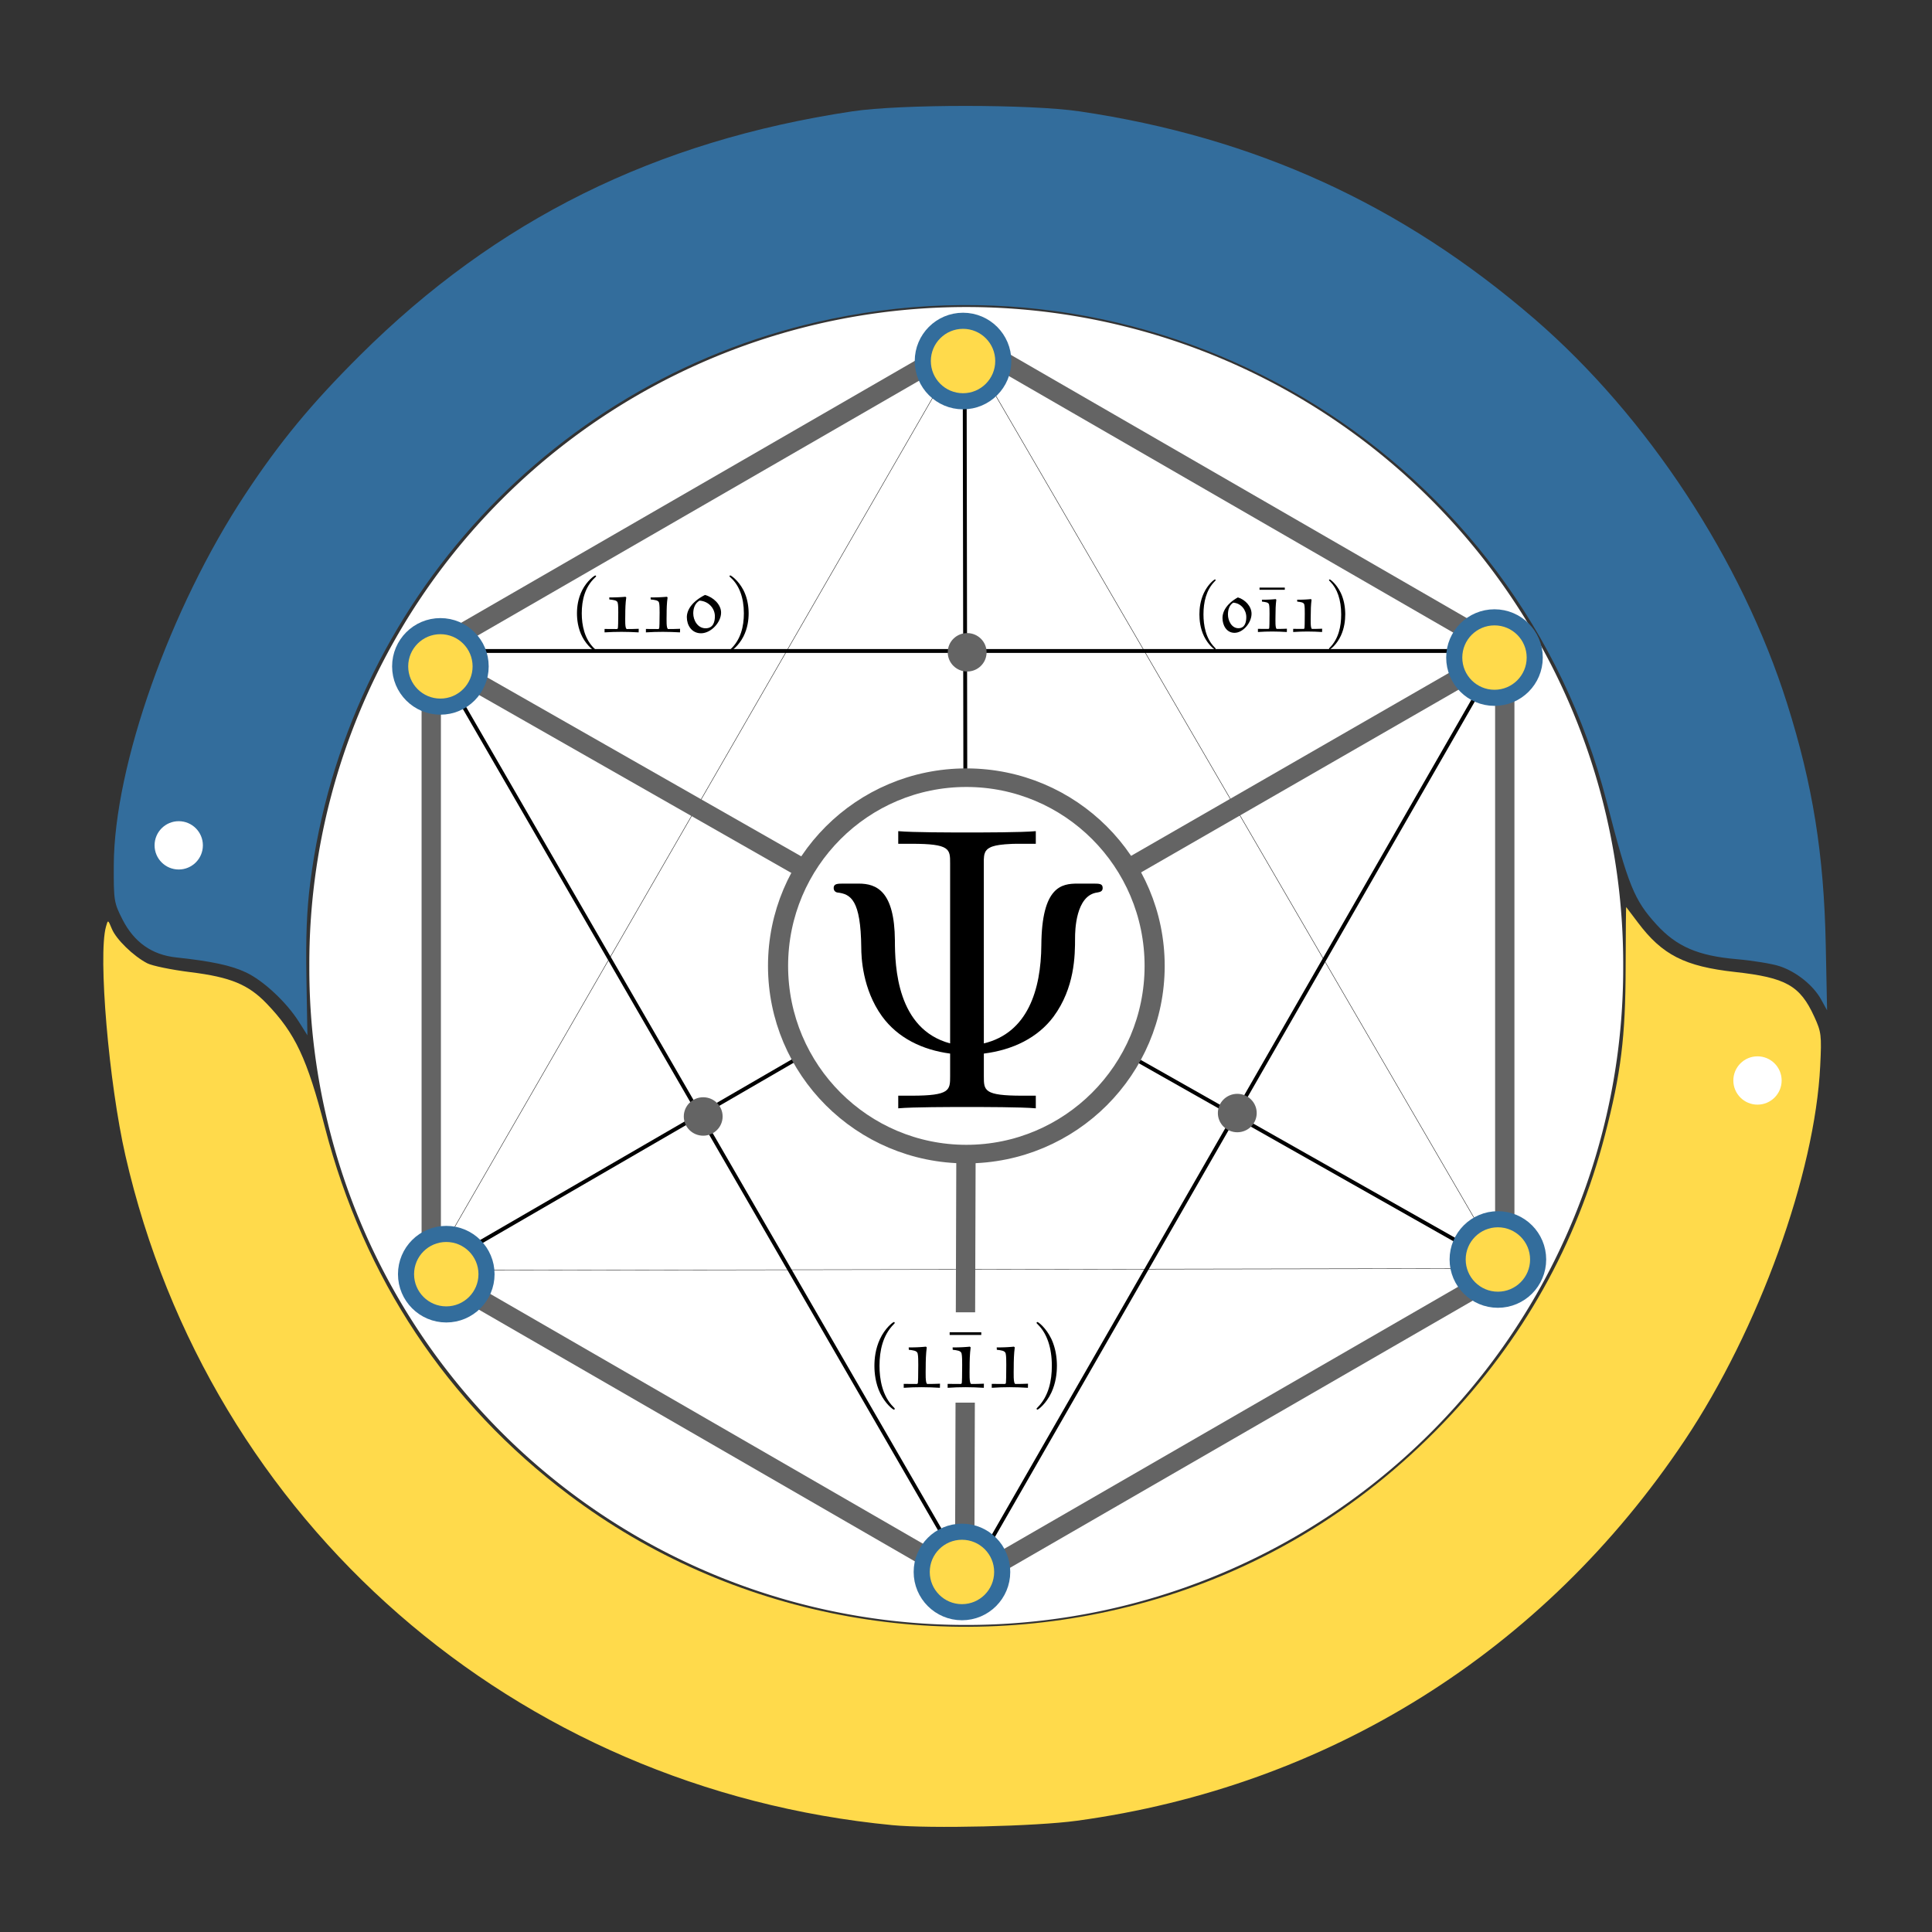 <?xml version="1.0" encoding="UTF-8" standalone="no"?>
<!-- Created with Inkscape (http://www.inkscape.org/) -->

<svg
   xmlns:dc="http://purl.org/dc/elements/1.1/"
   xmlns:cc="http://creativecommons.org/ns#"
   xmlns:rdf="http://www.w3.org/1999/02/22-rdf-syntax-ns#"
   xmlns:svg="http://www.w3.org/2000/svg"
   xmlns="http://www.w3.org/2000/svg"
   xmlns:xlink="http://www.w3.org/1999/xlink"
   xmlns:sodipodi="http://sodipodi.sourceforge.net/DTD/sodipodi-0.dtd"
   xmlns:inkscape="http://www.inkscape.org/namespaces/inkscape"
   sodipodi:docname="PyChemia.svg"
   inkscape:version="0.48.4 r9939"
   version="1.1"
   id="svg2"
   height="1000"
   width="1000">
  <rect width="100%" height="100%" fill="#333333" stroke="none"/>
  <sodipodi:namedview
     id="base"
     pagecolor="#ffffff"
     bordercolor="#666666"
     borderopacity="1.0"
     inkscape:pageopacity="0"
     inkscape:pageshadow="2"
     inkscape:zoom="1.0824912"
     inkscape:cx="542.95846"
     inkscape:cy="435.43653"
     inkscape:document-units="px"
     inkscape:current-layer="layer1"
     showgrid="false"
     inkscape:window-width="1920"
     inkscape:window-height="1025"
     inkscape:window-x="1917"
     inkscape:window-y="-3"
     inkscape:window-maximized="1"
     inkscape:snap-object-midpoints="false"
     inkscape:snap-center="false" />
  <defs
     id="defs4">
    <radialGradient
       r="29.037"
       fy="132.286"
       fx="61.519"
       cy="132.286"
       cx="61.519"
       gradientTransform="matrix(2.382716e-8,-0.296,1.437,4.683673e-7,-128.544,150.52)"
       gradientUnits="userSpaceOnUse"
       id="radialGradient1480"
       xlink:href="#linearGradient2795"
       inkscape:collect="always" />
    <linearGradient
       y2="114.398"
       x2="135.665"
       y1="20.604"
       x1="26.649"
       gradientTransform="matrix(0.563,0,0,0.568,-9.4,-5.305)"
       gradientUnits="userSpaceOnUse"
       id="linearGradient1478"
       xlink:href="#linearGradient4689"
       inkscape:collect="always" />
    <linearGradient
       y2="137.273"
       x2="112.031"
       y1="192.352"
       x1="150.961"
       gradientTransform="matrix(0.563,0,0,0.568,-9.4,-5.305)"
       gradientUnits="userSpaceOnUse"
       id="linearGradient1475"
       xlink:href="#linearGradient4671"
       inkscape:collect="always" />
    <radialGradient
       gradientUnits="userSpaceOnUse"
       gradientTransform="matrix(1,0,0,0.178,0,108.743)"
       r="29.037"
       fy="132.286"
       fx="61.519"
       cy="132.286"
       cx="61.519"
       id="radialGradient2801"
       xlink:href="#linearGradient2795"
       inkscape:collect="always" />
    <linearGradient
       y2="76.313"
       x2="26.67"
       y1="76.176"
       x1="172.942"
       gradientTransform="matrix(0.563,0,0,0.568,-11.597,-7.61)"
       gradientUnits="userSpaceOnUse"
       id="linearGradient2258"
       xlink:href="#linearGradient4689"
       inkscape:collect="always" />
    <linearGradient
       y2="144.757"
       x2="-65.309"
       y1="144.757"
       x1="224.24"
       gradientTransform="matrix(0.563,0,0,0.568,-11.597,-7.61)"
       gradientUnits="userSpaceOnUse"
       id="linearGradient2255"
       xlink:href="#linearGradient4671"
       inkscape:collect="always" />
    <linearGradient
       y2="144.757"
       x2="-65.309"
       y1="144.757"
       x1="224.24"
       gradientTransform="translate(100.27,99.611)"
       gradientUnits="userSpaceOnUse"
       id="linearGradient2250"
       xlink:href="#linearGradient4671"
       inkscape:collect="always" />
    <linearGradient
       y2="76.313"
       x2="26.67"
       y1="77.476"
       x1="172.942"
       gradientTransform="translate(100.27,99.611)"
       gradientUnits="userSpaceOnUse"
       id="linearGradient2248"
       xlink:href="#linearGradient4689"
       inkscape:collect="always" />
    <linearGradient
       y2="144.757"
       x2="-65.309"
       y1="144.757"
       x1="224.24"
       gradientTransform="translate(100.27,99.611)"
       gradientUnits="userSpaceOnUse"
       id="linearGradient2589"
       xlink:href="#linearGradient4671"
       inkscape:collect="always" />
    <linearGradient
       y2="76.313"
       x2="26.67"
       y1="77.476"
       x1="172.942"
       gradientTransform="translate(100.27,99.611)"
       gradientUnits="userSpaceOnUse"
       id="linearGradient2587"
       xlink:href="#linearGradient4689"
       inkscape:collect="always" />
    <linearGradient
       gradientTransform="translate(100.27,99.611)"
       gradientUnits="userSpaceOnUse"
       xlink:href="#linearGradient4689"
       id="linearGradient2990"
       y2="76.313"
       x2="26.67"
       y1="77.476"
       x1="172.942" />
    <linearGradient
       gradientTransform="translate(100.27,99.611)"
       gradientUnits="userSpaceOnUse"
       xlink:href="#linearGradient4671"
       id="linearGradient2987"
       y2="144.757"
       x2="-65.309"
       y1="144.757"
       x1="224.24" />
    <linearGradient
       id="linearGradient4689">
      <stop
         id="stop4691"
         offset="0"
         style="stop-color:#5a9fd4;stop-opacity:1;" />
      <stop
         id="stop4693"
         offset="1"
         style="stop-color:#306998;stop-opacity:1;" />
    </linearGradient>
    <linearGradient
       id="linearGradient4671">
      <stop
         id="stop4673"
         offset="0"
         style="stop-color:#ffd43b;stop-opacity:1;" />
      <stop
         id="stop4675"
         offset="1"
         style="stop-color:#ffe873;stop-opacity:1" />
    </linearGradient>
    <linearGradient
       id="linearGradient3236">
      <stop
         id="stop3244"
         offset="0"
         style="stop-color:#f4f4f4;stop-opacity:1" />
      <stop
         id="stop3240"
         offset="1"
         style="stop-color:white;stop-opacity:1" />
    </linearGradient>
    <linearGradient
       id="linearGradient3676">
      <stop
         id="stop3678"
         offset="0"
         style="stop-color:#b2b2b2;stop-opacity:0.5;" />
      <stop
         id="stop3680"
         offset="1"
         style="stop-color:#b3b3b3;stop-opacity:0;" />
    </linearGradient>
    <linearGradient
       id="linearGradient2787">
      <stop
         id="stop2789"
         offset="0"
         style="stop-color:#7f7f7f;stop-opacity:0.5;" />
      <stop
         id="stop2791"
         offset="1"
         style="stop-color:#7f7f7f;stop-opacity:0;" />
    </linearGradient>
    <linearGradient
       id="linearGradient2795">
      <stop
         id="stop2797"
         offset="0"
         style="stop-color:#b8b8b8;stop-opacity:0.498;" />
      <stop
         id="stop2799"
         offset="1"
         style="stop-color:#7f7f7f;stop-opacity:0;" />
    </linearGradient>
    <linearGradient
       inkscape:collect="always"
       xlink:href="#linearGradient4689"
       id="linearGradient5642"
       gradientUnits="userSpaceOnUse"
       gradientTransform="matrix(0.563,0,0,0.568,-9.4,-5.305)"
       x1="26.649"
       y1="20.604"
       x2="135.665"
       y2="114.398" />
    <linearGradient
       inkscape:collect="always"
       xlink:href="#linearGradient4671"
       id="linearGradient5644"
       gradientUnits="userSpaceOnUse"
       gradientTransform="matrix(0.563,0,0,0.568,-9.4,-5.305)"
       x1="150.961"
       y1="192.352"
       x2="112.031"
       y2="137.273" />
    <radialGradient
       inkscape:collect="always"
       xlink:href="#linearGradient2795"
       id="radialGradient5646"
       gradientUnits="userSpaceOnUse"
       gradientTransform="matrix(2.382716e-8,-0.296,1.437,4.683673e-7,-128.544,150.52)"
       cx="61.519"
       cy="132.286"
       fx="61.519"
       fy="132.286"
       r="29.037" />
  </defs>
  <g
     inkscape:label="Layer 1"
     inkscape:groupmode="layer"
     id="layer1"
     transform="translate(0,-52.362)"
     style="display:inline">
    <path
       sodipodi:type="arc"
       style="fill:none;stroke:none"
       id="ExternalCircle"
       sodipodi:cx="219.60486"
       sodipodi:cy="721.12463"
       sodipodi:rx="409.57446"
       sodipodi:ry="409.57446"
       d="m 629.179,721.125 a 409.574,409.574 0 1 1 -819.149,0 409.574,409.574 0 1 1 819.149,0 z"
       transform="matrix(1.099,0,0,1.099,258.72,-239.938)" />
    <path
       sodipodi:type="arc"
       style="fill:#ffffff;fill-opacity:1;stroke:none"
       id="Internal Circle"
       sodipodi:cx="400.79233"
       sodipodi:cy="328.26749"
       sodipodi:rx="98.360725"
       sodipodi:ry="60.790272"
       d="m 499.153,328.267 a 98.361,60.79 0 1 1 -196.721,0 98.361,60.79 0 1 1 196.721,0 z"
       transform="matrix(3.457,0,0,5.593,-885.404,-1283.638)" />
    <path
       style="fill:none;stroke:#000000;stroke-width:0.2;stroke-linecap:butt;stroke-linejoin:miter;stroke-miterlimit:4;stroke-opacity:1;stroke-dasharray:none"
       d="M 499.302,229.506 222.369,709.919 778.219,708.927 z"
       id="TriangleUp"
       inkscape:connector-curvature="0" />
    <path
       style="fill:none;stroke:#000000;stroke-width:2;stroke-linecap:butt;stroke-linejoin:miter;stroke-miterlimit:4;stroke-opacity:1;stroke-dasharray:none"
       d="m 499.302,232.514 0.993,637.212"
       id="Line1"
       inkscape:connector-curvature="0" />
    <path
       style="fill:none;stroke:#646464;stroke-width:10;stroke-linecap:butt;stroke-linejoin:miter;stroke-miterlimit:4;stroke-opacity:1;stroke-dasharray:none"
       d="m 500.294,551.105 -0.993,317.628"
       id="Line2"
       inkscape:connector-curvature="0" />
    <path
       style="fill:none;stroke:#000000;stroke-width:2;stroke-linecap:butt;stroke-linejoin:miter;stroke-miterlimit:4;stroke-opacity:1;stroke-dasharray:none"
       d="M 223.362,709.919 778.219,388.321"
       id="Line3"
       inkscape:connector-curvature="0" />
    <path
       style="fill:none;stroke:#000000;stroke-width:2;stroke-linecap:butt;stroke-linejoin:miter;stroke-miterlimit:4;stroke-opacity:1;stroke-dasharray:none"
       d="M 500.294,551.105 779.211,708.927"
       id="Line4"
       inkscape:connector-curvature="0" />
    <path
       style="fill:none;stroke:none"
       d="m 55,492.362 c 0,0 -9.775,60 45,60 55.53,0 68.372,71.124 68.372,71.124"
       id="Sigmoid1"
       inkscape:connector-curvature="0"
       sodipodi:nodetypes="csc" />
    <path
       style="fill:none;stroke:none"
       d="m 833.431,484.992 c 0,0 6.778,67.944 66.569,67.37 52.03,-0.5 46.5,50 46.5,50"
       id="Sigmoid2"
       inkscape:connector-curvature="0"
       sodipodi:nodetypes="csc" />
    <g
       id="PythonLogo"
       transform="translate(-518.068,104.819)"
       style="stroke:none">
      <path
         d="m 184.613,61.929 c 0,-14.562 -4.152,-22.038 -12.457,-22.448 -3.304,-0.156 -6.531,0.37 -9.669,1.589 -2.505,0.897 -4.191,1.784 -5.078,2.68 l 0,34.758 c 5.312,3.334 10.03,4.883 14.143,4.64 8.704,-0.575 13.061,-7.642 13.061,-21.219 z m 10.244,0.604 c 0,7.398 -1.735,13.539 -5.224,18.422 -3.889,5.527 -9.279,8.373 -16.17,8.529 -5.195,0.166 -10.546,-1.462 -16.053,-4.874 l 0,31.59 -8.909,-3.178 0,-70.121 c 1.462,-1.793 3.343,-3.333 5.624,-4.64 5.302,-3.09 11.745,-4.679 19.328,-4.757 l 0.127,0.127 c 6.93,-0.088 12.272,2.758 16.024,8.529 3.499,5.293 5.254,12.077 5.254,20.371 z"
         style="fill:#646464;fill-opacity:1;stroke:none"
         id="path46"
         inkscape:connector-curvature="0" />
      <path
         d="m 249.305,83.266 c 0,9.923 -0.994,16.794 -2.983,20.615 -1.998,3.821 -5.8,6.872 -11.414,9.143 -4.552,1.793 -9.474,2.768 -14.757,2.934 l -1.472,-5.614 c 5.371,-0.731 9.153,-1.462 11.346,-2.193 4.318,-1.462 7.281,-3.704 8.909,-6.706 1.306,-2.447 1.949,-7.115 1.949,-14.026 l 0,-2.32 c -6.092,2.768 -12.476,4.143 -19.153,4.143 -4.386,0 -8.256,-1.374 -11.589,-4.143 -3.743,-3.012 -5.614,-6.833 -5.614,-11.463 l 0,-37.078 8.909,-3.051 0,37.322 c 0,3.987 1.287,7.057 3.86,9.211 2.573,2.154 5.907,3.187 9.991,3.109 4.084,-0.088 8.46,-1.667 13.11,-4.757 l 0,-43.54 8.909,0 0,48.414 z"
         style="fill:#646464;fill-opacity:1;stroke:none"
         id="path48"
         inkscape:connector-curvature="0" />
      <path
         d="m 284.082,88.997 c -1.062,0.088 -2.037,0.127 -2.934,0.127 -5.039,0 -8.967,-1.199 -11.774,-3.606 -2.797,-2.408 -4.201,-5.731 -4.201,-9.971 l 0,-35.09 -6.102,0 0,-5.605 6.102,0 0,-14.884 8.899,-3.168 0,18.052 10.01,0 0,5.605 -10.01,0 0,34.846 c 0,3.343 0.897,5.712 2.69,7.096 1.54,1.14 3.987,1.793 7.32,1.959 l 0,4.64 z"
         style="fill:#646464;fill-opacity:1;stroke:none"
         id="path50"
         inkscape:connector-curvature="0" />
      <path
         d="m 338.023,88.266 -8.909,0 0,-34.388 c 0,-3.499 -0.819,-6.511 -2.447,-9.026 -1.881,-2.846 -4.493,-4.269 -7.846,-4.269 -4.084,0 -9.192,2.154 -15.322,6.462 l 0,41.22 -8.909,0 0,-82.197 8.909,-2.807 0,37.439 c 5.692,-4.143 11.911,-6.219 18.666,-6.219 4.718,0 8.538,1.589 11.463,4.757 2.934,3.168 4.396,7.115 4.396,11.833 l 0,37.195 0,0 z"
         style="fill:#646464;fill-opacity:1;stroke:none"
         id="path52"
         inkscape:connector-curvature="0" />
      <path
         d="m 385.374,60.526 c 0,-5.595 -1.062,-10.215 -3.178,-13.87 -2.515,-4.454 -6.423,-6.803 -11.706,-7.047 -9.767,0.565 -14.64,7.564 -14.64,20.976 0,6.15 1.014,11.287 3.061,15.41 2.612,5.254 6.531,7.846 11.755,7.759 9.806,-0.078 14.708,-7.817 14.708,-23.227 z m 9.757,0.058 c 0,7.963 -2.037,14.591 -6.102,19.884 -4.474,5.926 -10.654,8.899 -18.539,8.899 -7.817,0 -13.909,-2.973 -18.305,-8.899 -3.987,-5.293 -5.975,-11.921 -5.975,-19.884 0,-7.486 2.154,-13.782 6.462,-18.909 4.552,-5.439 10.537,-8.168 17.935,-8.168 7.398,0 13.422,2.729 18.061,8.168 4.308,5.127 6.462,11.424 6.462,18.909 z"
         style="fill:#646464;fill-opacity:1;stroke:none"
         id="path54"
         inkscape:connector-curvature="0" />
      <path
         d="m 446.206,88.266 -8.909,0 0,-36.337 c 0,-3.987 -1.199,-7.096 -3.597,-9.338 -2.398,-2.232 -5.595,-3.314 -9.581,-3.226 -4.23,0.078 -8.256,1.462 -12.077,4.143 l 0,44.759 -8.909,0 0,-45.86 c 5.127,-3.733 9.845,-6.17 14.153,-7.31 4.065,-1.062 7.651,-1.589 10.741,-1.589 2.115,0 4.104,0.205 5.975,0.614 3.499,0.809 6.345,2.31 8.538,4.513 2.447,2.437 3.665,5.361 3.665,8.782 l 0,40.85 z"
         style="fill:#646464;fill-opacity:1;stroke:none"
         id="path56"
         inkscape:connector-curvature="0" />
      <path
         id="path1948"
         d="m 60.51,6.398 c -4.584,0.021 -8.961,0.412 -12.812,1.094 C 36.351,9.496 34.291,13.692 34.291,21.429 l 0,10.219 26.812,0 0,3.406 -26.812,0 -10.062,0 c -7.792,0 -14.616,4.684 -16.75,13.594 -2.462,10.213 -2.571,16.586 0,27.25 1.906,7.938 6.458,13.594 14.25,13.594 l 9.219,0 0,-12.25 c 0,-8.85 7.657,-16.656 16.75,-16.656 l 26.781,0 c 7.455,0 13.406,-6.138 13.406,-13.625 l 0,-25.531 c 0,-7.266 -6.13,-12.725 -13.406,-13.938 -4.606,-0.767 -9.385,-1.115 -13.969,-1.094 z m -14.5,8.219 c 2.77,0 5.031,2.299 5.031,5.125 -2e-6,2.816 -2.262,5.094 -5.031,5.094 -2.779,-1e-6 -5.031,-2.277 -5.031,-5.094 -1e-6,-2.826 2.252,-5.125 5.031,-5.125 z"
         style="fill:url(#linearGradient5642);fill-opacity:1;stroke:none"
         inkscape:connector-curvature="0" />
      <path
         id="path1950"
         d="m 91.229,35.054 0,11.906 c 0,9.231 -7.826,17 -16.75,17 l -26.781,0 c -7.336,0 -13.406,6.278 -13.406,13.625 l 0,25.531 c 0,7.266 6.319,11.54 13.406,13.625 8.487,2.496 16.626,2.947 26.781,0 6.75,-1.954 13.406,-5.888 13.406,-13.625 l 0,-10.219 -26.781,0 0,-3.406 26.781,0 13.406,0 c 7.792,0 10.696,-5.435 13.406,-13.594 2.799,-8.399 2.68,-16.476 0,-27.25 -1.926,-7.757 -5.604,-13.594 -13.406,-13.594 l -10.063,0 z m -15.062,64.656 c 2.779,3e-6 5.031,2.277 5.031,5.094 -2e-6,2.826 -2.252,5.125 -5.031,5.125 -2.77,0 -5.031,-2.299 -5.031,-5.125 2e-6,-2.816 2.262,-5.094 5.031,-5.094 z"
         style="fill:url(#linearGradient5644);fill-opacity:1;stroke:none"
         inkscape:connector-curvature="0" />
      <path
         sodipodi:nodetypes="ccccccccccccccccccccccc"
         id="text3004"
         style="font-size:15.164px;font-style:normal;font-weight:normal;line-height:125%;fill:#646464;fill-opacity:1;stroke:none;font-family:Bitstream Vera Sans"
         d="m 463.554,26.909 1.562,0 0,-9.796 3.7,0 0,-1.168 -8.962,0 0,1.168 3.7,0 0,9.796 m 6.647,0 1.334,0 0,-8.947 2.896,8.946 1.486,0 3.018,-8.916 0,8.917 1.456,0 0,-10.964 -1.926,0 -3.298,9.393 -2.813,-9.393 -2.153,0 0,10.964"
         inkscape:connector-curvature="0" />
      <path
         transform="matrix(0.734,0,0,0.81,16.25,27.009)"
         d="m 110.467,132.286 c 0,4.753 -21.915,8.607 -48.948,8.607 -27.033,0 -48.948,-3.853 -48.948,-8.607 0,-4.753 21.915,-8.607 48.948,-8.607 27.033,0 48.948,3.853 48.948,8.607 z"
         sodipodi:ry="8.6066771"
         sodipodi:rx="48.948284"
         sodipodi:cy="132.28575"
         sodipodi:cx="61.518883"
         id="path1894"
         style="opacity:0.444;fill:url(#radialGradient5646);fill-opacity:1;fill-rule:nonzero;stroke:none"
         sodipodi:type="arc" />
    </g>
    <path
       style="fill:#336d9c;fill-opacity:1;stroke:none"
       d="m 154.71,528.884 c -6.413,-10.151 -18.349,-21.294 -27.39,-25.571 -7.606,-3.598 -17.845,-5.793 -36.201,-7.76 -12.485,-1.338 -21.736,-7.886 -27.711,-19.614 -4.407,-8.651 -4.59,-9.789 -4.515,-28.116 0.211,-51.489 29.115,-133.043 68.046,-192 17.904,-27.114 34.149,-46.782 59.347,-71.855 70.588,-70.238 152.808,-110.995 254.858,-126.336 24.965,-3.753 92.272,-3.746 117.671,0.012 90.601,13.406 166.782,48.163 235.389,107.393 58.469,50.478 107.354,124.887 130.801,199.096 13.277,42.021 19.045,77.97 19.998,124.62 l 0.698,34.195 -3.058,-5.559 c -4.045,-7.355 -12.785,-14.387 -21.46,-17.269 -3.866,-1.284 -13.913,-2.933 -22.325,-3.663 -19.943,-1.732 -31.023,-6.506 -41.365,-17.821 C 845.839,465.885 842.816,458.44 831.571,414.798 786.027,238.031 609.648,128.166 430.559,165.012 287.575,194.429 179.054,311.701 160.593,456.748 c -1.81,14.223 -2.369,28.078 -1.995,49.44 0.286,16.324 0.52,29.678 0.52,29.676 0,-0.002 -1.984,-3.143 -4.408,-6.981 l 0,0 z"
       id="BlueSnake"
       inkscape:connector-curvature="0"
       transform="translate(0,52.362)" />
    <path
       style="fill:#ffda4b;fill-opacity:1;stroke:none"
       d="M 461.902,944.696 C 266.337,925.827 108.325,787.898 64.926,598.176 56.327,560.584 50.707,494.528 54.844,479.682 c 1.044,-3.747 1.049,-3.746 3.066,1.123 2.247,5.426 11.168,14.096 18.294,17.781 2.559,1.323 12.648,3.398 22.42,4.61 20.689,2.566 29.913,6.373 39.411,16.262 14.806,15.416 20.883,28.335 30.156,64.105 20.224,78.016 63.145,142.648 126.287,190.17 83.409,62.776 191.883,83.727 293.973,56.78 60.498,-15.969 114.434,-47.957 158.815,-94.187 40.813,-42.514 68.779,-92.382 83.442,-148.788 8.321,-32.01 10.65,-50.88 10.721,-86.878 0.034,-17.274 0.165,-31.293 0.29,-31.155 0.126,0.138 2.861,3.752 6.079,8.03 12.62,16.778 24.231,22.681 50.29,25.567 26.344,2.918 33.591,7.004 40.958,23.096 3.672,8.021 3.863,9.595 3.092,25.447 -2.725,56.015 -31.827,136.468 -70.101,193.801 -73.027,109.389 -184.612,179.226 -314.741,196.985 -21.015,2.868 -75.694,4.167 -95.393,2.266 z"
       id="YellowSnake"
       inkscape:connector-curvature="0"
       transform="translate(0,52.362)" />
    <path
       sodipodi:type="arc"
       style="fill:#ffffff;fill-opacity:1;stroke:none"
       id="EyeBlue"
       sodipodi:cx="91.18541"
       sodipodi:cy="439.20972"
       sodipodi:rx="13.677812"
       sodipodi:ry="13.677812"
       d="m 104.863,439.21 c 0,7.554 -6.124,13.678 -13.678,13.678 -7.554,0 -13.678,-6.124 -13.678,-13.678 0,-7.554 6.124,-13.678 13.678,-13.678 7.554,0 13.678,6.124 13.678,13.678 z"
       transform="matrix(0.914,0,0,0.914,9.167,88.473)" />
    <path
       sodipodi:type="arc"
       style="fill:#ffffff;fill-opacity:1;stroke:none;display:inline"
       id="EyeYellow"
       sodipodi:cx="91.18541"
       sodipodi:cy="439.20972"
       sodipodi:rx="13.677812"
       sodipodi:ry="13.677812"
       d="m 104.863,439.21 c 0,7.554 -6.124,13.678 -13.678,13.678 -7.554,0 -13.678,-6.124 -13.678,-13.678 0,-7.554 6.124,-13.678 13.678,-13.678 7.554,0 13.678,6.124 13.678,13.678 z"
       transform="matrix(0.914,0,0,0.914,826.332,210.183)" />
    <path
       sodipodi:type="star"
       style="fill:none;stroke:#646464;stroke-width:12.472;stroke-miterlimit:4;stroke-opacity:1;stroke-dasharray:none"
       id="Hexagon"
       sodipodi:sides="6"
       sodipodi:cx="714.28571"
       sodipodi:cy="275.07599"
       sodipodi:r1="400.00797"
       sodipodi:r2="346.41705"
       sodipodi:arg1="2.6179939"
       sodipodi:arg2="3.1415927"
       inkscape:flatsided="true"
       inkscape:rounded="0"
       inkscape:randomized="0"
       d="m 367.869,475.08 10e-6,-400.008 346.417,-200.004 346.417,200.004 0,400.008 -346.417,200.004 z"
       transform="matrix(0.802,0,0,-0.802,-71.817,770.434)" />
    <path
       style="fill:none;stroke:#000000;stroke-width:2;stroke-linecap:butt;stroke-linejoin:miter;stroke-miterlimit:4;stroke-opacity:1;stroke-dasharray:none"
       d="M 223.362,389.313 501.287,869.726 777.226,389.313 z"
       id="TriangleDown"
       inkscape:connector-curvature="0" />
    <path
       style="fill:none;stroke:#646464;stroke-width:10;stroke-linecap:butt;stroke-linejoin:miter;stroke-miterlimit:4;stroke-opacity:1;stroke-dasharray:none"
       d="m 223.362,392.306 276.932,157.822 275.94,-158.814 0,0"
       id="path4052"
       inkscape:connector-curvature="0" />
    <path
       sodipodi:type="arc"
       style="fill:#ffffff;fill-opacity:1;stroke:#646464;stroke-width:9.718;stroke-miterlimit:4;stroke-opacity:1;stroke-dasharray:none"
       id="CirclePsi"
       sodipodi:cx="486"
       sodipodi:cy="500.5"
       sodipodi:rx="91"
       sodipodi:ry="98.5"
       d="m 577,500.5 c 0,54.4 -40.742,98.5 -91,98.5 -50.258,0 -91,-44.1 -91,-98.5 0,-54.4 40.742,-98.5 91,-98.5 50.258,0 91,44.1 91,98.5 z"
       transform="matrix(1.071,0,0,0.989,-20.326,57.313)" />
    <path
       sodipodi:type="arc"
       style="fill:#646464;fill-opacity:1;stroke:#646464;stroke-width:5;stroke-miterlimit:4;stroke-opacity:1;stroke-dasharray:none"
       id="FCC1"
       sodipodi:cx="344.42813"
       sodipodi:cy="593.03882"
       sodipodi:rx="13.896236"
       sodipodi:ry="14.888824"
       d="m 358.324,593.039 c 0,8.223 -6.222,14.889 -13.896,14.889 -7.675,0 -13.896,-6.666 -13.896,-14.889 0,-8.223 6.222,-14.889 13.896,-14.889 7.675,0 13.896,6.666 13.896,14.889 z"
       transform="matrix(0.613,0,0,0.572,152.843,291.029)" />
    <path
       sodipodi:type="arc"
       style="fill:#646464;fill-opacity:1;stroke:#646464;stroke-width:5;stroke-miterlimit:4;stroke-opacity:1;stroke-dasharray:none;display:inline"
       id="FCC2"
       sodipodi:cx="344.42813"
       sodipodi:cy="593.03882"
       sodipodi:rx="13.896236"
       sodipodi:ry="14.888824"
       d="m 358.324,593.039 c 0,8.223 -6.222,14.889 -13.896,14.889 -7.675,0 -13.896,-6.666 -13.896,-14.889 0,-8.223 6.222,-14.889 13.896,-14.889 7.675,0 13.896,6.666 13.896,14.889 z"
       transform="matrix(0.613,0,0,0.572,289.47,50.774)" />
    <path
       sodipodi:type="arc"
       style="fill:#646464;fill-opacity:1;stroke:#646464;stroke-width:5;stroke-miterlimit:4;stroke-opacity:1;stroke-dasharray:none;display:inline"
       id="FCC3"
       sodipodi:cx="344.42813"
       sodipodi:cy="593.03882"
       sodipodi:rx="13.896236"
       sodipodi:ry="14.888824"
       d="m 358.324,593.039 c 0,8.223 -6.222,14.889 -13.896,14.889 -7.675,0 -13.896,-6.666 -13.896,-14.889 0,-8.223 6.222,-14.889 13.896,-14.889 7.675,0 13.896,6.666 13.896,14.889 z"
       transform="matrix(0.613,0,0,0.572,429.284,289.254)" />
    <g
       id="Psi"
       transform="matrix(2.95,0,0,2.95,-763.256,125.886)">
      <g
         word-spacing="normal"
         letter-spacing="normal"
         font-size-adjust="none"
         font-stretch="normal"
         font-weight="normal"
         font-variant="normal"
         font-style="normal"
         stroke-miterlimit="10.433"
         xml:space="preserve"
         transform="matrix(1.429,0,0,-1.429,-250,750)"
         id="g4119"
         style="font-style:normal;font-variant:normal;font-weight:normal;font-stretch:normal;letter-spacing:normal;word-spacing:normal;text-anchor:start;fill:none;stroke:#000000;stroke-linecap:butt;stroke-linejoin:miter;stroke-miterlimit:10.433;stroke-opacity:1;stroke-dasharray:none;stroke-dashoffset:0"><path
           id="path4121"
           d="m 476.8,436.29 0,0.16 0,0.15 0,0.14 0.01,0.14 0.01,0.13 0.01,0.13 0.02,0.12 0.02,0.12 0.04,0.11 0.04,0.11 0.04,0.1 0.06,0.09 0.07,0.09 0.08,0.09 0.09,0.08 0.1,0.07 0.12,0.07 0.06,0.03 0.07,0.04 0.07,0.03 0.08,0.03 0.08,0.03 0.08,0.02 0.09,0.03 0.09,0.02 0.1,0.03 0.1,0.02 0.11,0.02 0.11,0.02 0.12,0.02 0.12,0.02 0.13,0.01 0.13,0.02 0.14,0.01 0.14,0.02 0.15,0.01 0.16,0.01 0.16,0.01 0.16,0.01 0.17,0.01 0.18,0.01 0.19,0 0.19,0.01 0.2,0 0.2,0 0.21,0 0.22,0 h 1.66 v 1.55 c -1.8,-0.16 -6.38,-0.16 -8.43,-0.16 -2.04,0 -6.67,0 -8.46,0.16 v -1.55 h 1.64 c 4.73,0 4.73,-0.65 4.73,-2.39 v -22.12 c -6.53,1.75 -6.78,9.42 -6.78,12.65 -0.05,6.04 -2.24,6.97 -4.44,6.97 h -1.84 c -0.74,0 -1.24,0 -1.24,-0.54 0,-0.25 0.14,-0.49 0.44,-0.55 1.66,-0.19 2.89,-0.89 2.95,-6.77 0,-1.15 0.14,-5.09 2.54,-8.42 1.95,-2.69 4.98,-4.14 8.37,-4.59 v -2.78 c 0,-1.71 0,-2.39 -4.73,-2.39 h -1.64 v -1.55 c 1.79,0.16 6.37,0.16 8.42,0.16 2.03,0 6.67,0 8.47,-0.16 v 1.55 h -1.66 c -4.72,0 -4.72,0.64 -4.72,2.39 v 2.78 c 3.58,0.45 6.63,1.95 8.56,4.54 2.6,3.54 2.64,7.47 2.64,9.66 0,0.8 0.05,5.24 2.74,5.58 0.3,0.06 0.65,0.11 0.65,0.55 0,0.54 -0.4,0.54 -1.2,0.54 h -1.89 c -1.94,0 -4.39,-0.34 -4.44,-7.56 -0.04,-5.48 -1.68,-10.77 -7.06,-12.06 z"
           inkscape:connector-curvature="0"
           style="fill:#000000;stroke-width:0" /></g>    </g>
    <rect
       style="fill:#ffffff;fill-opacity:1;stroke:none"
       id="Rectangle for 111"
       width="100"
       height="46.753"
       x="452"
       y="731.609" />
    <g
       id="111"
       transform="matrix(0.637,0,0,0.637,192.703,662.649)"
       style="fill:#000000;fill-opacity:1;stroke:none">
      <g
         id="g5353"
         transform="matrix(1.429,0,0,-1.429,-250,750)"
         xml:space="preserve"
         stroke-miterlimit="10.433"
         font-style="normal"
         font-variant="normal"
         font-weight="normal"
         font-stretch="normal"
         font-size-adjust="none"
         letter-spacing="normal"
         word-spacing="normal"
         style="font-style:normal;font-variant:normal;font-weight:normal;font-stretch:normal;letter-spacing:normal;word-spacing:normal;text-anchor:start;fill:#000000;fill-opacity:1;stroke:none"><path
           d="m 472,394.25 0,0.02 0,0.03 0,0.01 0,0.02 0,0.01 -0.01,0.02 0,0.01 -0.01,0.02 -0.01,0.02 -0.01,0.02 -0.01,0.02 -0.02,0.03 -0.01,0.02 -0.02,0.03 -0.02,0.03 -0.03,0.03 -0.02,0.03 -0.03,0.04 -0.02,0.02 -0.01,0.02 -0.02,0.02 -0.02,0.02 -0.02,0.02 -0.02,0.03 -0.02,0.02 -0.02,0.02 -0.02,0.03 -0.03,0.02 -0.02,0.03 -0.03,0.03 -0.03,0.03 -0.02,0.03 -0.03,0.03 -0.03,0.03 -0.03,0.03 -0.03,0.03 -0.04,0.04 -0.03,0.03 -0.04,0.04 -0.03,0.03 -0.04,0.04 -0.04,0.04 c -6.22,6.28 -7.81,15.69 -7.81,23.31 0,8.67 1.89,17.35 8.01,23.56 0.64,0.61 0.64,0.71 0.64,0.86 0,0.35 -0.18,0.49 -0.48,0.49 -0.5,0 -4.98,-3.38 -7.92,-9.7 -2.55,-5.49 -3.14,-11.02 -3.14,-15.21 0,-3.89 0.54,-9.9 3.28,-15.54 2.98,-6.13 7.28,-9.36 7.78,-9.36 0.3,0 0.48,0.14 0.48,0.5 z"
           id="path5355"
           inkscape:connector-curvature="0"
           style="fill:#000000;fill-opacity:1;stroke:none" /><path
           d="m 489.73,429.56 -1.22,-0.12 -1.21,-0.09 -1.22,-0.08 -1.21,-0.06 -1.22,-0.04 -1.23,-0.03 -1.23,-0.01 -1.23,-0.01 0.06,-1.34 c 2.39,-0.3 4.63,-0.46 5.03,-2.1 0.35,-1.45 0.35,-4.34 0.35,-6.53 0,-5.48 -0.1,-10.36 -0.3,-10.51 -0.2,-0.25 -0.5,-0.3 -0.8,-0.3 -2.39,0 -4.78,0 -7.17,0.05 v -2.24 c 3.49,0.25 6.88,0.35 10.27,0.35 3.44,0 6.87,-0.14 10.31,-0.35 l 0.05,2.35 c -2.39,-0.11 -4.74,-0.16 -7.13,-0.16 -1.34,0 -1,6.58 -1,9.27 0,3.89 0.1,7.71 0.6,11.56 z"
           id="path5357"
           inkscape:connector-curvature="0"
           style="fill:#000000;fill-opacity:1;stroke:none" /><polygon
           points="503.24,437.75 503.24,436.2 521.22,436.2 521.22,437.75 "
           id="polygon5359"
           style="fill:#000000;fill-opacity:1;stroke:none" /><path
           d="m 514.69,429.56 -1.21,-0.12 -1.22,-0.09 -1.21,-0.08 -1.22,-0.06 -1.22,-0.04 -1.22,-0.03 -1.23,-0.01 -1.23,-0.01 0.06,-1.34 c 2.39,-0.3 4.62,-0.46 5.03,-2.1 0.34,-1.45 0.34,-4.34 0.34,-6.53 0,-5.48 -0.09,-10.36 -0.29,-10.51 -0.21,-0.25 -0.5,-0.3 -0.8,-0.3 -2.39,0 -4.78,0 -7.17,0.05 v -2.24 c 3.48,0.25 6.87,0.35 10.26,0.35 3.44,0 6.88,-0.14 10.32,-0.35 l 0.04,2.35 c -2.39,-0.11 -4.73,-0.16 -7.12,-0.16 -1.35,0 -1,6.58 -1,9.27 0,3.89 0.09,7.71 0.59,11.56 z"
           id="path5361"
           inkscape:connector-curvature="0"
           style="fill:#000000;fill-opacity:1;stroke:none" /><path
           d="m 539.77,429.56 -1.21,-0.12 -1.22,-0.09 -1.21,-0.08 -1.22,-0.06 -1.22,-0.04 -1.22,-0.03 -1.23,-0.01 -1.24,-0.01 0.07,-1.34 c 2.39,-0.3 4.62,-0.46 5.03,-2.1 0.34,-1.45 0.34,-4.34 0.34,-6.53 0,-5.48 -0.09,-10.36 -0.29,-10.51 -0.21,-0.25 -0.5,-0.3 -0.8,-0.3 -2.39,0 -4.78,0 -7.17,0.05 v -2.24 c 3.48,0.25 6.87,0.35 10.26,0.35 3.44,0 6.88,-0.14 10.31,-0.35 l 0.05,2.35 c -2.39,-0.11 -4.73,-0.16 -7.12,-0.16 -1.35,0 -1,6.58 -1,9.27 0,3.89 0.09,7.71 0.59,11.56 z"
           id="path5363"
           inkscape:connector-curvature="0"
           style="fill:#000000;fill-opacity:1;stroke:none" /><path
           d="m 564.23,418.65 0,0.37 -0.01,0.39 -0.01,0.39 -0.01,0.41 -0.04,0.84 -0.06,0.88 -0.08,0.92 -0.11,0.95 -0.13,0.97 -0.17,1.01 -0.19,1.02 -0.23,1.03 -0.27,1.05 -0.31,1.06 -0.35,1.07 -0.39,1.07 -0.21,0.53 -0.23,0.53 -0.23,0.53 -0.25,0.53 c -2.99,6.12 -7.27,9.36 -7.77,9.36 -0.3,0 -0.5,-0.19 -0.5,-0.49 0,-0.15 0,-0.25 0.94,-1.15 4.89,-4.92 7.73,-12.85 7.73,-23.27 0,-8.51 -1.84,-17.28 -8.03,-23.56 -0.64,-0.59 -0.64,-0.7 -0.64,-0.84 0,-0.3 0.2,-0.5 0.5,-0.5 0.5,0 4.97,3.39 7.92,9.71 2.53,5.47 3.13,11 3.13,15.19 z"
           id="path5365"
           inkscape:connector-curvature="0"
           style="fill:#000000;fill-opacity:1;stroke:none" /></g>    </g>
    <g
       id="011"
       transform="matrix(0.509,0,0,0.509,413.144,293.151)">
      <g
         word-spacing="normal"
         letter-spacing="normal"
         font-size-adjust="none"
         font-stretch="normal"
         font-weight="normal"
         font-variant="normal"
         font-style="normal"
         stroke-miterlimit="10.433"
         xml:space="preserve"
         transform="matrix(1.429,0,0,-1.429,-250,750)"
         id="g5537"
         style="font-style:normal;font-variant:normal;font-weight:normal;font-stretch:normal;letter-spacing:normal;word-spacing:normal;text-anchor:start;fill:none;stroke:#000000;stroke-linecap:butt;stroke-linejoin:miter;stroke-miterlimit:10.433;stroke-opacity:1;stroke-dasharray:none;stroke-dashoffset:0"><path
           id="path5539"
           d="m 472,394.25 0,0.02 0,0.03 0,0.01 0,0.02 0,0.01 -0.01,0.02 0,0.01 -0.01,0.02 -0.01,0.02 -0.01,0.02 -0.01,0.02 -0.02,0.03 -0.01,0.02 -0.02,0.03 -0.02,0.03 -0.03,0.03 -0.02,0.03 -0.03,0.04 -0.02,0.02 -0.01,0.02 -0.02,0.02 -0.02,0.02 -0.02,0.02 -0.02,0.03 -0.02,0.02 -0.02,0.02 -0.02,0.03 -0.03,0.02 -0.02,0.03 -0.03,0.03 -0.03,0.03 -0.02,0.03 -0.03,0.03 -0.03,0.03 -0.03,0.03 -0.03,0.03 -0.04,0.04 -0.03,0.03 -0.04,0.04 -0.03,0.03 -0.04,0.04 -0.04,0.04 c -6.22,6.28 -7.81,15.69 -7.81,23.31 0,8.67 1.89,17.35 8.01,23.56 0.64,0.61 0.64,0.71 0.64,0.86 0,0.35 -0.18,0.49 -0.48,0.49 -0.5,0 -4.98,-3.38 -7.92,-9.7 -2.55,-5.49 -3.14,-11.02 -3.14,-15.21 0,-3.89 0.54,-9.9 3.28,-15.54 2.98,-6.13 7.28,-9.36 7.78,-9.36 0.3,0 0.48,0.14 0.48,0.5 z"
           inkscape:connector-curvature="0"
           style="fill:#000000;stroke-width:0" /><path
           id="path5541"
           d="m 487.84,430.76 -1.05,-0.59 -1.03,-0.65 -1.01,-0.69 -0.49,-0.36 -0.49,-0.37 -0.48,-0.39 -0.47,-0.39 -0.45,-0.41 -0.45,-0.42 -0.43,-0.43 -0.43,-0.43 -0.4,-0.45 -0.39,-0.46 -0.38,-0.47 -0.35,-0.48 -0.34,-0.49 -0.32,-0.5 -0.3,-0.51 -0.28,-0.52 -0.26,-0.53 -0.23,-0.54 -0.21,-0.54 -0.18,-0.56 -0.16,-0.57 -0.14,-0.57 -0.1,-0.58 -0.08,-0.59 -0.04,-0.6 -0.02,-0.61 c 0,-5.08 2.83,-10.5 8.57,-10.5 l 2.75,3.28 c -4.85,0 -7.44,5.37 -7.44,9.77 0,3.18 0.9,6.67 3.79,8.42 h 0 c 5.63,-0.41 9.27,-5.24 9.27,-10.27 0,-3.53 -0.91,-7.92 -5.62,-7.92 l -2.75,-3.28 c 5.98,0 12.1,7.12 12.1,13.59 0,5.38 -4.73,10.16 -9.71,11.61 z"
           inkscape:connector-curvature="0"
           style="fill:#000000;stroke-width:0" /><polygon
           id="polygon5543"
           points="521.22,437.75 503.24,437.75 503.24,436.2 521.22,436.2 "
           style="fill:#000000;stroke-width:0" /><path
           id="path5545"
           d="m 514.69,429.56 -1.21,-0.12 -1.22,-0.09 -1.21,-0.08 -1.22,-0.06 -1.22,-0.04 -1.22,-0.03 -1.23,-0.01 -1.23,-0.01 0.06,-1.34 c 2.39,-0.3 4.62,-0.46 5.03,-2.1 0.34,-1.45 0.34,-4.34 0.34,-6.53 0,-5.48 -0.09,-10.36 -0.29,-10.51 -0.21,-0.25 -0.5,-0.3 -0.8,-0.3 -2.39,0 -4.78,0 -7.17,0.05 v -2.24 c 3.48,0.25 6.87,0.35 10.26,0.35 3.44,0 6.88,-0.14 10.32,-0.35 l 0.04,2.35 c -2.39,-0.11 -4.73,-0.16 -7.12,-0.16 -1.35,0 -1,6.58 -1,9.27 0,3.89 0.09,7.71 0.59,11.56 z"
           inkscape:connector-curvature="0"
           style="fill:#000000;stroke-width:0" /><path
           id="path5547"
           d="m 539.77,429.56 -1.21,-0.12 -1.22,-0.09 -1.21,-0.08 -1.22,-0.06 -1.22,-0.04 -1.22,-0.03 -1.23,-0.01 -1.24,-0.01 0.07,-1.34 c 2.39,-0.3 4.62,-0.46 5.03,-2.1 0.34,-1.45 0.34,-4.34 0.34,-6.53 0,-5.48 -0.09,-10.36 -0.29,-10.51 -0.21,-0.25 -0.5,-0.3 -0.8,-0.3 -2.39,0 -4.78,0 -7.17,0.05 v -2.24 c 3.48,0.25 6.87,0.35 10.26,0.35 3.44,0 6.88,-0.14 10.31,-0.35 l 0.05,2.35 c -2.39,-0.11 -4.73,-0.16 -7.12,-0.16 -1.35,0 -1,6.58 -1,9.27 0,3.89 0.09,7.71 0.59,11.56 z"
           inkscape:connector-curvature="0"
           style="fill:#000000;stroke-width:0" /><path
           id="path5549"
           d="m 564.23,418.65 0,0.37 -0.01,0.39 -0.01,0.39 -0.01,0.41 -0.04,0.84 -0.06,0.88 -0.08,0.92 -0.11,0.95 -0.13,0.97 -0.17,1.01 -0.19,1.02 -0.23,1.03 -0.27,1.05 -0.31,1.06 -0.35,1.07 -0.39,1.07 -0.21,0.53 -0.23,0.53 -0.23,0.53 -0.25,0.53 c -2.99,6.12 -7.27,9.36 -7.77,9.36 -0.3,0 -0.5,-0.19 -0.5,-0.49 0,-0.15 0,-0.25 0.94,-1.15 4.89,-4.92 7.73,-12.85 7.73,-23.27 0,-8.51 -1.84,-17.28 -8.03,-23.56 -0.64,-0.59 -0.64,-0.7 -0.64,-0.84 0,-0.3 0.2,-0.5 0.5,-0.5 0.5,0 4.97,3.39 7.92,9.71 2.53,5.47 3.13,11 3.13,15.19 z"
           inkscape:connector-curvature="0"
           style="fill:#000000;stroke-width:0" /></g>    </g>
    <g
       id="110"
       transform="matrix(0.6,0,0,0.551,53.829,286.224)">
      <g
         word-spacing="normal"
         letter-spacing="normal"
         font-size-adjust="none"
         font-stretch="normal"
         font-weight="normal"
         font-variant="normal"
         font-style="normal"
         stroke-miterlimit="10.433"
         xml:space="preserve"
         transform="matrix(1.429,0,0,-1.429,-250,750)"
         id="g4138"
         style="font-style:normal;font-variant:normal;font-weight:normal;font-stretch:normal;letter-spacing:normal;word-spacing:normal;text-anchor:start;fill:none;stroke:#000000;stroke-linecap:butt;stroke-linejoin:miter;stroke-miterlimit:10.433;stroke-opacity:1;stroke-dasharray:none;stroke-dashoffset:0"><path
           id="path4140"
           d="m 472,394.25 0,0.02 0,0.03 0,0.01 0,0.02 0,0.01 -0.01,0.02 0,0.01 -0.01,0.02 -0.01,0.02 -0.01,0.02 -0.01,0.02 -0.02,0.03 -0.01,0.02 -0.02,0.03 -0.02,0.03 -0.03,0.03 -0.02,0.03 -0.03,0.04 -0.02,0.02 -0.01,0.02 -0.02,0.02 -0.02,0.02 -0.02,0.02 -0.02,0.03 -0.02,0.02 -0.02,0.02 -0.02,0.03 -0.03,0.02 -0.02,0.03 -0.03,0.03 -0.03,0.03 -0.02,0.03 -0.03,0.03 -0.03,0.03 -0.03,0.03 -0.03,0.03 -0.04,0.04 -0.03,0.03 -0.04,0.04 -0.03,0.03 -0.04,0.04 -0.04,0.04 c -6.22,6.28 -7.81,15.69 -7.81,23.31 0,8.67 1.89,17.35 8.01,23.56 0.64,0.61 0.64,0.71 0.64,0.86 0,0.35 -0.18,0.49 -0.48,0.49 -0.5,0 -4.98,-3.38 -7.92,-9.7 -2.55,-5.49 -3.14,-11.02 -3.14,-15.21 0,-3.89 0.54,-9.9 3.28,-15.54 2.98,-6.13 7.28,-9.36 7.78,-9.36 0.3,0 0.48,0.14 0.48,0.5 z"
           inkscape:connector-curvature="0"
           style="fill:#000000;stroke-width:0" /><path
           id="path4142"
           d="m 489.73,429.56 -1.22,-0.12 -1.21,-0.09 -1.22,-0.08 -1.21,-0.06 -1.22,-0.04 -1.23,-0.03 -1.23,-0.01 -1.23,-0.01 0.06,-1.34 c 2.39,-0.3 4.63,-0.46 5.03,-2.1 0.35,-1.45 0.35,-4.34 0.35,-6.53 0,-5.48 -0.1,-10.36 -0.3,-10.51 -0.2,-0.25 -0.5,-0.3 -0.8,-0.3 -2.39,0 -4.78,0 -7.17,0.05 v -2.24 c 3.49,0.25 6.88,0.35 10.27,0.35 3.44,0 6.87,-0.14 10.31,-0.35 l 0.05,2.35 c -2.39,-0.11 -4.74,-0.16 -7.13,-0.16 -1.34,0 -1,6.58 -1,9.27 0,3.89 0.1,7.71 0.6,11.56 z"
           inkscape:connector-curvature="0"
           style="fill:#000000;stroke-width:0" /><path
           id="path4144"
           d="m 514.68,429.56 -1.21,-0.12 -1.21,-0.09 -1.22,-0.08 -1.22,-0.06 -1.22,-0.04 -1.22,-0.03 -1.23,-0.01 -1.23,-0.01 0.06,-1.34 c 2.39,-0.3 4.63,-0.46 5.03,-2.1 0.35,-1.45 0.35,-4.34 0.35,-6.53 0,-5.48 -0.1,-10.36 -0.3,-10.51 -0.2,-0.25 -0.5,-0.3 -0.8,-0.3 -2.39,0 -4.78,0 -7.17,0.05 v -2.24 c 3.48,0.25 6.87,0.35 10.26,0.35 3.44,0 6.88,-0.14 10.32,-0.35 l 0.05,2.35 c -2.4,-0.11 -4.74,-0.16 -7.13,-0.16 -1.34,0 -1,6.58 -1,9.27 0,3.89 0.09,7.71 0.59,11.56 z"
           inkscape:connector-curvature="0"
           style="fill:#000000;stroke-width:0" /><path
           id="path4146"
           d="m 537.75,430.76 -1.04,-0.59 -1.03,-0.65 -1.01,-0.69 -0.5,-0.36 -0.48,-0.37 -0.48,-0.39 -0.47,-0.39 -0.46,-0.41 -0.45,-0.42 -0.43,-0.43 -0.42,-0.43 -0.41,-0.45 -0.39,-0.46 -0.37,-0.47 -0.36,-0.48 -0.34,-0.49 -0.32,-0.5 -0.3,-0.51 -0.28,-0.52 -0.25,-0.53 -0.24,-0.54 -0.21,-0.54 -0.18,-0.56 -0.16,-0.57 -0.13,-0.57 -0.11,-0.58 -0.07,-0.59 -0.05,-0.6 -0.01,-0.61 c 0,-5.08 2.82,-10.5 8.56,-10.5 l 2.75,3.28 c -4.84,0 -7.44,5.37 -7.44,9.77 0,3.18 0.91,6.67 3.8,8.42 h 0 c 5.62,-0.41 9.26,-5.24 9.26,-10.27 0,-3.53 -0.9,-7.92 -5.62,-7.92 l -2.75,-3.28 c 5.98,0 12.11,7.12 12.11,13.59 0,5.38 -4.74,10.16 -9.72,11.61 z"
           inkscape:connector-curvature="0"
           style="fill:#000000;stroke-width:0" /><path
           id="path4148"
           d="m 564.1,418.65 0,0.37 -0.01,0.39 -0.01,0.39 -0.01,0.41 -0.04,0.84 -0.06,0.88 -0.08,0.92 -0.11,0.95 -0.13,0.97 -0.17,1.01 -0.19,1.02 -0.23,1.03 -0.27,1.05 -0.31,1.06 -0.35,1.07 -0.39,1.07 -0.21,0.53 -0.23,0.53 -0.23,0.53 -0.25,0.53 c -2.99,6.12 -7.27,9.36 -7.77,9.36 -0.3,0 -0.5,-0.19 -0.5,-0.49 0,-0.15 0,-0.25 0.94,-1.15 4.89,-4.92 7.73,-12.85 7.73,-23.27 0,-8.51 -1.84,-17.28 -8.03,-23.56 -0.64,-0.59 -0.64,-0.7 -0.64,-0.84 0,-0.3 0.2,-0.5 0.5,-0.5 0.5,0 4.97,3.39 7.92,9.71 2.53,5.47 3.13,11 3.13,15.19 z"
           inkscape:connector-curvature="0"
           style="fill:#000000;stroke-width:0" /></g>    </g>
    <path
       sodipodi:type="arc"
       style="fill:#ffda4b;fill-opacity:1;stroke:#336d9c;stroke-width:5.471;stroke-miterlimit:4;stroke-opacity:1;stroke-dasharray:none;display:inline"
       id="Atom1"
       sodipodi:cx="91.18541"
       sodipodi:cy="439.20972"
       sodipodi:rx="13.677812"
       sodipodi:ry="13.677812"
       d="m 104.863,439.21 c 0,7.554 -6.124,13.678 -13.678,13.678 -7.554,0 -13.678,-6.124 -13.678,-13.678 0,-7.554 6.124,-13.678 13.678,-13.678 7.554,0 13.678,6.124 13.678,13.678 z"
       transform="matrix(1.523,0,0,1.523,359.032,197.089)" />
    <path
       sodipodi:type="arc"
       style="fill:#ffda4b;fill-opacity:1;stroke:#336d9c;stroke-width:5.471;stroke-miterlimit:4;stroke-opacity:1;stroke-dasharray:none;display:inline"
       id="Atom2"
       sodipodi:cx="91.18541"
       sodipodi:cy="439.20972"
       sodipodi:rx="13.677812"
       sodipodi:ry="13.677812"
       d="m 104.863,439.21 c 0,7.554 -6.124,13.678 -13.678,13.678 -7.554,0 -13.678,-6.124 -13.678,-13.678 0,-7.554 6.124,-13.678 13.678,-13.678 7.554,0 13.678,6.124 13.678,13.678 z"
       transform="matrix(1.523,0,0,1.523,636.43,35.356)" />
    <path
       sodipodi:type="arc"
       style="fill:#ffda4b;fill-opacity:1;stroke:#336d9c;stroke-width:5.471;stroke-miterlimit:4;stroke-opacity:1;stroke-dasharray:none;display:inline"
       id="Atom3"
       sodipodi:cx="91.18541"
       sodipodi:cy="439.20972"
       sodipodi:rx="13.677812"
       sodipodi:ry="13.677812"
       d="m 104.863,439.21 c 0,7.554 -6.124,13.678 -13.678,13.678 -7.554,0 -13.678,-6.124 -13.678,-13.678 0,-7.554 6.124,-13.678 13.678,-13.678 7.554,0 13.678,6.124 13.678,13.678 z"
       transform="matrix(1.523,0,0,1.523,634.667,-276.194)" />
    <path
       sodipodi:type="arc"
       style="fill:#ffda4b;fill-opacity:1;stroke:#336d9c;stroke-width:5.471;stroke-miterlimit:4;stroke-opacity:1;stroke-dasharray:none;display:inline"
       id="Atom4"
       sodipodi:cx="91.18541"
       sodipodi:cy="439.20972"
       sodipodi:rx="13.677812"
       sodipodi:ry="13.677812"
       d="m 104.863,439.21 c 0,7.554 -6.124,13.678 -13.678,13.678 -7.554,0 -13.678,-6.124 -13.678,-13.678 0,-7.554 6.124,-13.678 13.678,-13.678 7.554,0 13.678,6.124 13.678,13.678 z"
       transform="matrix(1.523,0,0,1.523,359.591,-429.689)" />
    <path
       sodipodi:type="arc"
       style="fill:#ffda4b;fill-opacity:1;stroke:#336d9c;stroke-width:5.471;stroke-miterlimit:4;stroke-opacity:1;stroke-dasharray:none;display:inline"
       id="Atom5"
       sodipodi:cx="91.18541"
       sodipodi:cy="439.20972"
       sodipodi:rx="13.677812"
       sodipodi:ry="13.677812"
       d="m 104.863,439.21 c 0,7.554 -6.124,13.678 -13.678,13.678 -7.554,0 -13.678,-6.124 -13.678,-13.678 0,-7.554 6.124,-13.678 13.678,-13.678 7.554,0 13.678,6.124 13.678,13.678 z"
       transform="matrix(1.523,0,0,1.523,89.075,-271.634)" />
    <path
       sodipodi:type="arc"
       style="fill:#ffda4b;fill-opacity:1;stroke:#336d9c;stroke-width:5.471;stroke-miterlimit:4;stroke-opacity:1;stroke-dasharray:none;display:inline"
       id="Atom6"
       sodipodi:cx="91.18541"
       sodipodi:cy="439.20972"
       sodipodi:rx="13.677812"
       sodipodi:ry="13.677812"
       d="m 104.863,439.21 c 0,7.554 -6.124,13.678 -13.678,13.678 -7.554,0 -13.678,-6.124 -13.678,-13.678 0,-7.554 6.124,-13.678 13.678,-13.678 7.554,0 13.678,6.124 13.678,13.678 z"
       transform="matrix(1.523,0,0,1.523,92.114,42.955)" />
  </g>
</svg>

